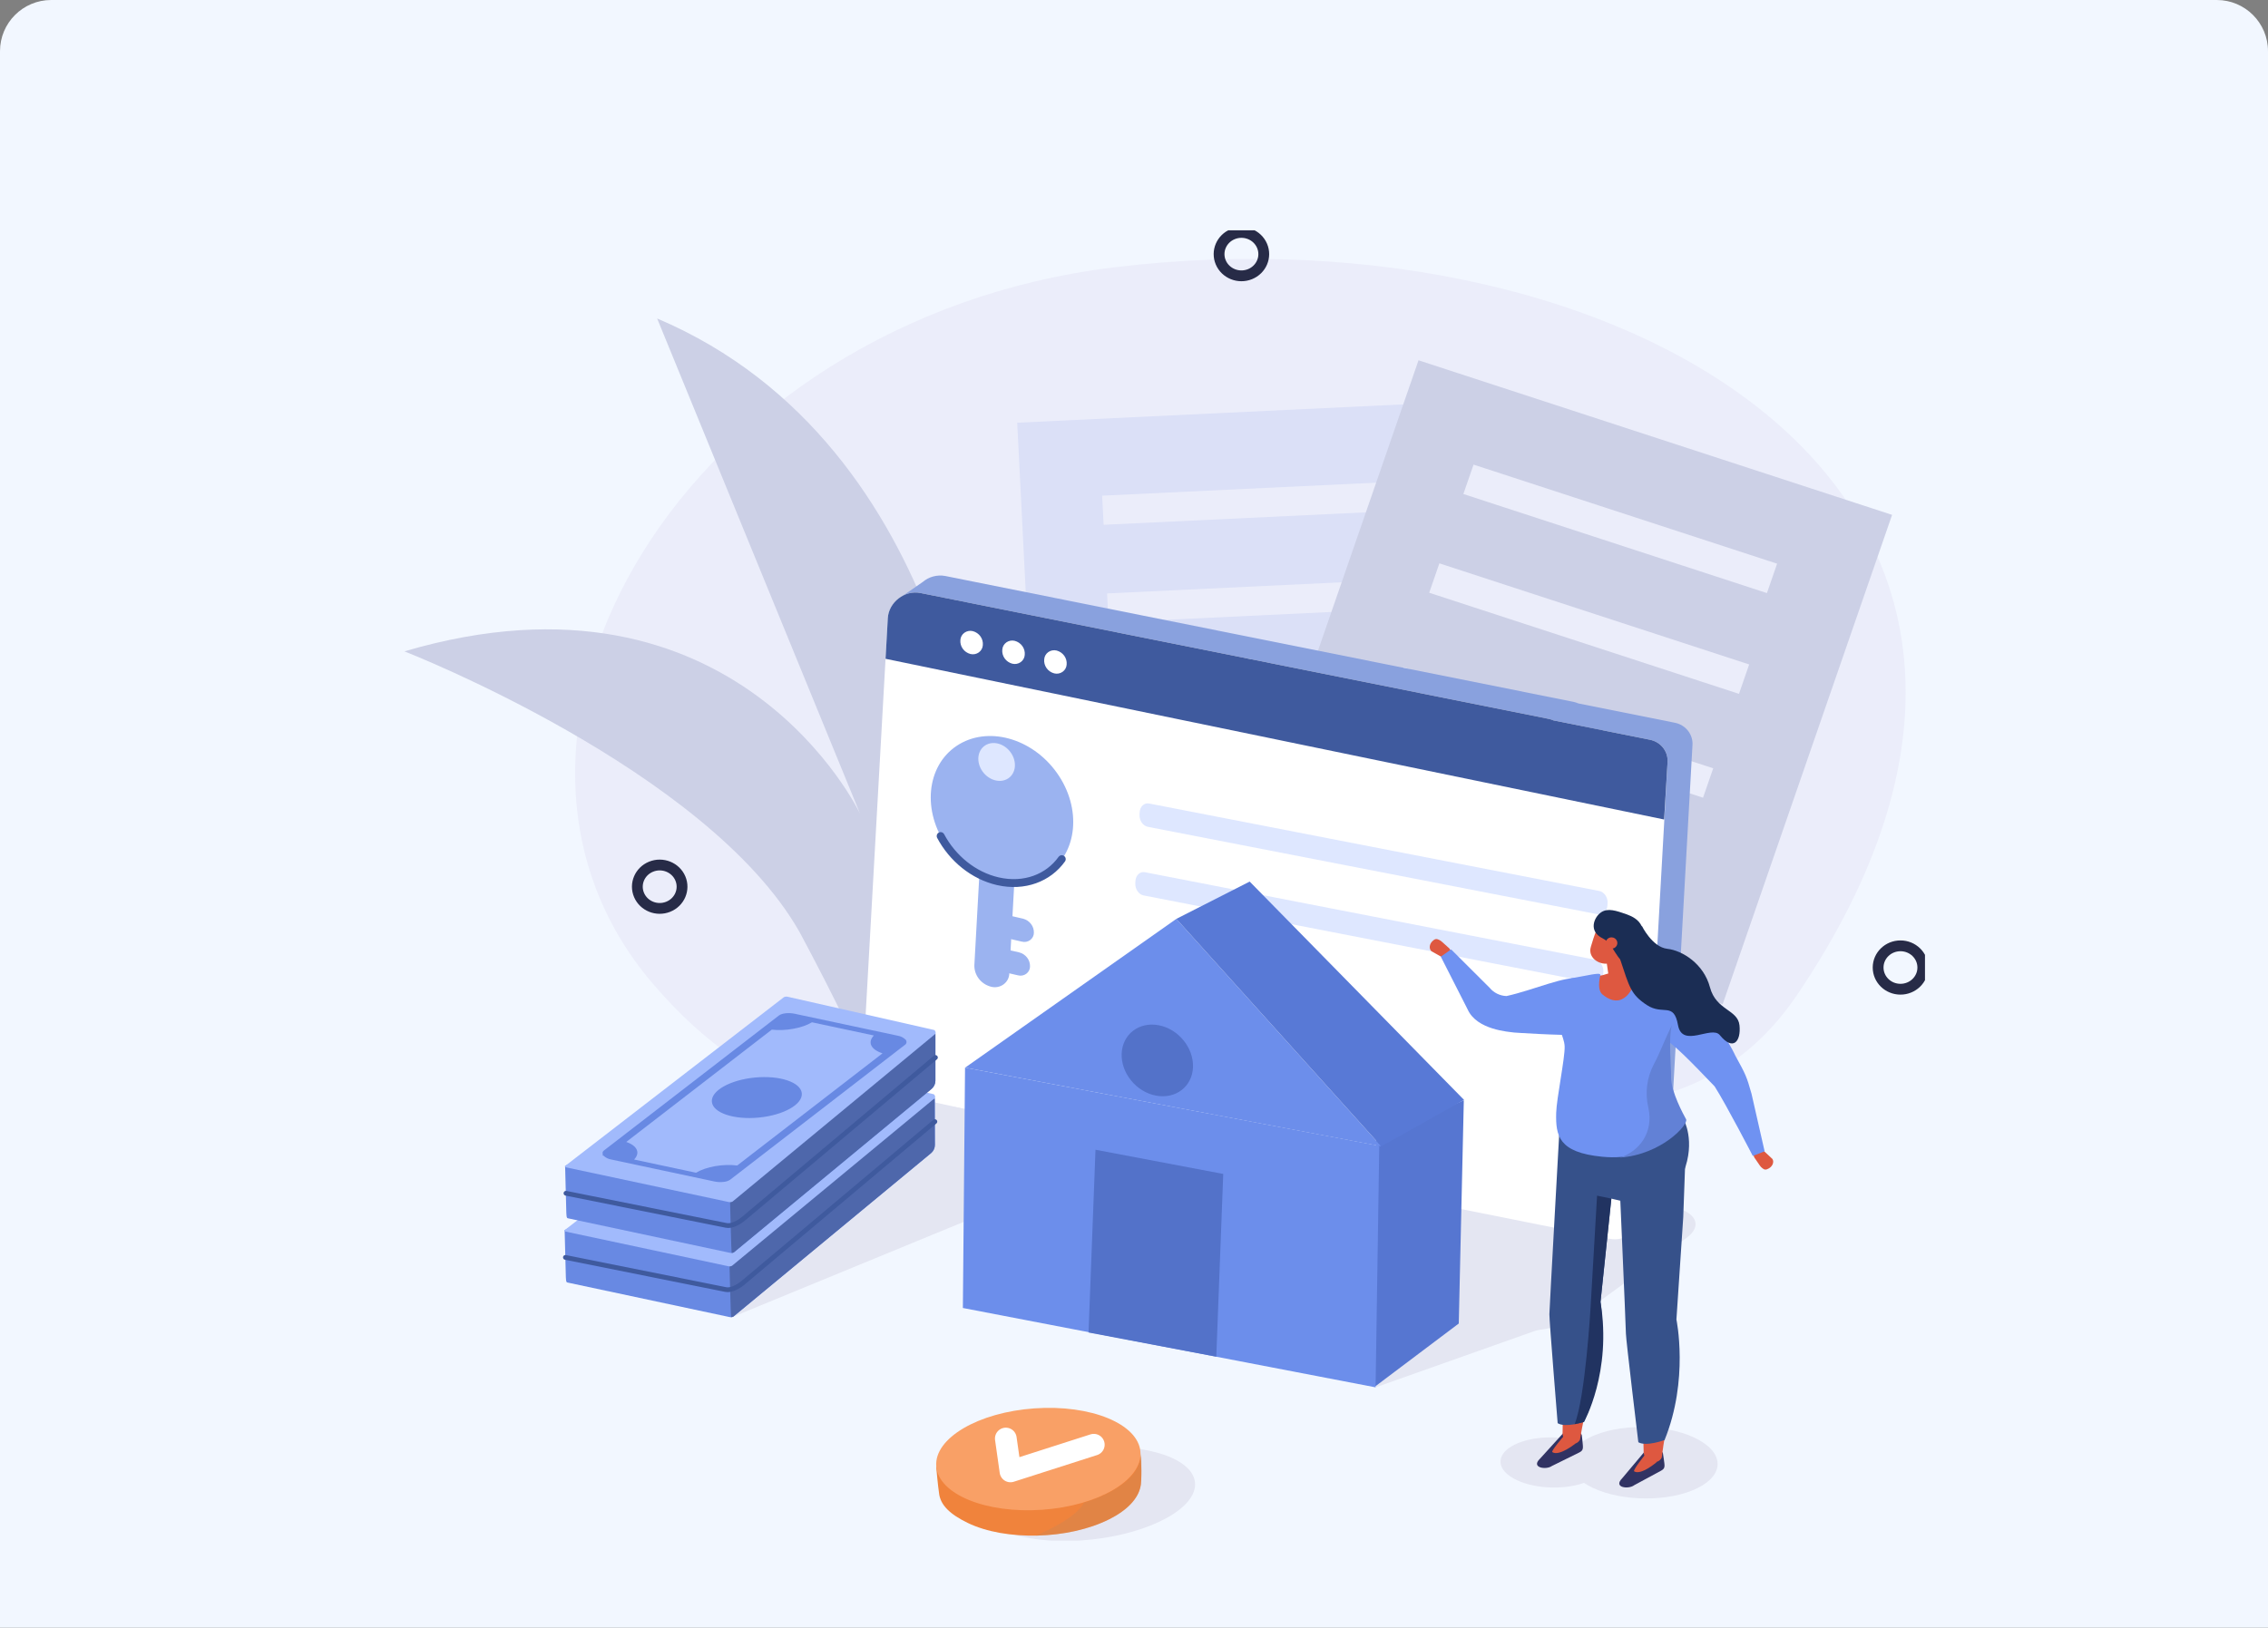 <svg width="443" height="318" viewBox="0 0 443 318" fill="none" xmlns="http://www.w3.org/2000/svg">
<rect x="0" y="0" width="443" height="318" fill="#808080" stroke="none"/>
<path d="M0 10C0 4.477 4.477 0 10 0H433C438.523 0 443 4.477 443 10V318H0V10Z" fill="#F2F7FF"/>
<g clip-path="url(#clip0_132_923)">
<path d="M350.967 194.46C313.791 249.357 227.633 180.08 208.197 199.381C208.197 199.381 168.662 240.322 127.482 192.148C86.302 143.974 133.341 62.496 217.624 52.229C318.766 39.91 416.489 97.711 350.967 194.46Z" fill="#EBEDFA"/>
<path d="M290.273 78.236L198.688 82.587L203.455 177.248L295.04 172.898L290.273 78.236Z" fill="#DBE0F7"/>
<path d="M276.15 113.097L216.24 115.943L216.527 121.63L276.437 118.785L276.15 113.097Z" fill="#EBEDFA"/>
<path d="M273.986 94.055L215.278 96.843L215.565 102.531L274.272 99.743L273.986 94.055Z" fill="#EBEDFA"/>
<path d="M277.164 133.185L217.254 136.031L217.54 141.719L277.45 138.873L277.164 133.185Z" fill="#EBEDFA"/>
<path d="M248.258 155.422L218.303 156.845L218.589 162.533L248.544 161.11L248.258 155.422Z" fill="#EBEDFA"/>
<path d="M369.574 100.592L277.074 70.392L243.984 166.001L336.483 196.2L369.574 100.592Z" fill="#CCD0E6"/>
<path d="M341.658 129.819L281.148 110.064L279.161 115.808L339.67 135.563L341.658 129.819Z" fill="#EBEDFA"/>
<path d="M347.115 110.131L287.823 90.773L285.835 96.517L345.127 115.875L347.115 110.131Z" fill="#EBEDFA"/>
<path d="M334.636 150.108L274.126 130.353L272.139 136.097L332.648 155.852L334.636 150.108Z" fill="#EBEDFA"/>
<path d="M297.108 161.252L266.853 151.375L264.865 157.118L295.12 166.996L297.108 161.252Z" fill="#EBEDFA"/>
<path d="M268.688 271.056L302.154 259.199L280.625 246.307L268.688 271.056Z" fill="#E4E6F2"/>
<path d="M191.197 162.074C191.197 162.074 187.282 87.225 128.358 62.225L167.983 158.958C167.983 158.958 143.928 108.139 78.988 127.259C78.988 127.259 138.064 150.281 156.131 182.023C156.131 182.023 165.186 198.753 169.761 209.718C184.328 244.623 191.197 162.074 191.197 162.074Z" fill="#CCD0E6"/>
<path d="M244.152 53.567C246.378 52.671 247.436 50.191 246.514 48.029C245.591 45.866 243.038 44.839 240.812 45.735C238.585 46.631 237.527 49.11 238.45 51.273C239.372 53.435 241.925 54.463 244.152 53.567Z" stroke="#272B47" stroke-width="2.11" stroke-linecap="round" stroke-linejoin="round"/>
<path d="M130.526 177.158C132.753 176.262 133.81 173.782 132.888 171.62C131.966 169.457 129.413 168.43 127.186 169.326C124.959 170.222 123.902 172.701 124.824 174.864C125.746 177.027 128.299 178.054 130.526 177.158Z" stroke="#272B47" stroke-width="2.11" stroke-linecap="round" stroke-linejoin="round"/>
<path d="M371.212 193.27C373.622 193.27 375.576 191.373 375.576 189.032C375.576 186.691 373.622 184.793 371.212 184.793C368.801 184.793 366.847 186.691 366.847 189.032C366.847 191.373 368.801 193.27 371.212 193.27Z" stroke="#272B47" stroke-width="2.11" stroke-linecap="round" stroke-linejoin="round"/>
<path d="M293.494 259.666L172.423 234.879C167.469 233.866 166.116 231.107 169.397 228.713L190.385 213.407C193.666 211.017 200.345 209.903 205.3 210.915L326.37 235.703C331.325 236.716 332.682 239.478 329.397 241.869L308.409 257.174C305.148 259.564 298.448 260.679 293.494 259.666Z" fill="#E4E6F2"/>
<path d="M327.134 141.207L308.268 137.428C307.972 137.296 307.664 137.194 307.346 137.126L184.611 112.53C183.836 112.391 183.04 112.424 182.281 112.628C181.522 112.832 180.821 113.201 180.23 113.708L175.689 116.847L178.113 120.203L173.341 205.594C173.254 206.614 173.555 207.63 174.187 208.449C174.819 209.268 175.739 209.834 176.771 210.04L298.469 237.198L298.832 236.947L318.252 241.264C318.252 241.264 322.091 238.627 323.231 237.862C323.928 237.403 324.509 236.797 324.929 236.089C325.349 235.38 325.597 234.588 325.655 233.772L330.581 145.642C330.664 144.621 330.359 143.606 329.724 142.789C329.089 141.972 328.168 141.409 327.134 141.207Z" fill="#89A1DE"/>
<path d="M322.281 144.531L303.415 140.752C303.12 140.618 302.811 140.516 302.493 140.45L179.762 115.854C176.715 115.246 173.587 117.671 173.413 120.784L168.488 208.914C168.401 209.934 168.702 210.95 169.334 211.769C169.966 212.589 170.886 213.155 171.918 213.36L190.785 217.144C191.08 217.275 191.389 217.375 191.706 217.442L314.442 242.037C317.485 242.649 320.612 240.22 320.786 237.108L325.712 148.978C325.799 147.957 325.499 146.941 324.866 146.121C324.234 145.302 323.314 144.736 322.281 144.531Z" fill="white"/>
<path d="M322.281 144.531L303.447 140.756C303.143 140.618 302.822 140.515 302.493 140.45L179.762 115.854C176.715 115.246 173.587 117.671 173.414 120.784L172.973 128.715L325.049 160.112L325.712 148.974C325.799 147.954 325.497 146.939 324.865 146.12C324.233 145.301 323.314 144.736 322.281 144.531Z" fill="#3F5A9E"/>
<path d="M203.962 128.817C203.902 129.426 204.066 130.036 204.425 130.539C204.783 131.042 205.314 131.405 205.922 131.564C206.2 131.633 206.49 131.641 206.771 131.589C207.053 131.536 207.319 131.423 207.551 131.259C207.782 131.095 207.974 130.883 208.111 130.639C208.249 130.394 208.329 130.123 208.346 129.845C208.405 129.237 208.24 128.628 207.882 128.125C207.523 127.623 206.994 127.259 206.387 127.098C206.109 127.03 205.818 127.021 205.537 127.074C205.255 127.127 204.989 127.239 204.758 127.404C204.526 127.568 204.335 127.78 204.197 128.024C204.06 128.268 203.979 128.539 203.962 128.817Z" fill="white"/>
<path d="M195.775 126.926C195.716 127.534 195.881 128.144 196.239 128.647C196.598 129.149 197.128 129.513 197.735 129.673C198.013 129.741 198.304 129.75 198.586 129.697C198.868 129.644 199.134 129.531 199.365 129.366C199.597 129.202 199.788 128.989 199.926 128.744C200.063 128.499 200.143 128.228 200.16 127.95C200.219 127.341 200.055 126.732 199.696 126.229C199.337 125.726 198.808 125.363 198.2 125.203C197.922 125.134 197.631 125.126 197.349 125.179C197.068 125.232 196.801 125.345 196.57 125.509C196.338 125.674 196.147 125.886 196.009 126.131C195.872 126.376 195.792 126.647 195.775 126.926Z" fill="white"/>
<path d="M187.589 125.03C187.53 125.639 187.695 126.248 188.053 126.75C188.412 127.253 188.941 127.616 189.548 127.777C189.827 127.846 190.117 127.854 190.399 127.801C190.681 127.748 190.947 127.635 191.179 127.471C191.41 127.306 191.602 127.094 191.739 126.849C191.876 126.604 191.956 126.333 191.973 126.054C192.031 125.446 191.867 124.836 191.508 124.334C191.15 123.832 190.62 123.468 190.013 123.307C189.735 123.239 189.445 123.231 189.163 123.285C188.882 123.338 188.616 123.451 188.384 123.616C188.153 123.78 187.961 123.992 187.824 124.237C187.686 124.481 187.606 124.752 187.589 125.03Z" fill="white"/>
<path d="M312.119 178.632L224.195 161.54C223.237 161.356 222.518 160.292 222.578 159.166L222.607 158.687C222.675 157.565 223.508 156.803 224.461 156.988L312.389 174.079C313.343 174.268 314.066 175.331 314.006 176.434L313.974 176.913C313.905 178.059 313.076 178.82 312.119 178.632Z" fill="#DEE7FF"/>
<path d="M311.298 192.038L223.37 174.947C222.417 174.758 221.697 173.695 221.754 172.592L221.782 172.113C221.851 170.987 222.683 170.225 223.637 170.414L311.565 187.505C312.519 187.694 313.238 188.753 313.181 189.86L313.153 190.339C313.084 191.465 312.252 192.223 311.298 192.038Z" fill="#DEE7FF"/>
<path d="M202.14 193.247L194.297 191.728C193.854 191.653 193.452 191.433 193.158 191.104C192.864 190.776 192.695 190.358 192.68 189.923L192.721 189.232C192.769 188.42 193.569 187.909 194.515 188.09L202.358 189.613C202.801 189.686 203.203 189.906 203.498 190.235C203.793 190.564 203.961 190.982 203.974 191.418L203.934 192.105C203.885 192.921 203.085 193.431 202.14 193.247Z" fill="white"/>
<path d="M300.598 212.34L214.379 195.621C213.212 195.394 212.315 194.397 212.359 193.396C212.416 192.391 213.406 191.76 214.569 191.983L300.792 208.706C301.956 208.93 302.853 209.926 302.813 210.931C302.752 211.936 301.762 212.568 300.598 212.34Z" fill="white"/>
<path d="M201.465 204.962L193.622 203.439C193.179 203.365 192.777 203.145 192.482 202.816C192.188 202.487 192.019 202.069 192.005 201.634L192.046 200.947C192.094 200.131 192.894 199.62 193.84 199.805L201.683 201.324C202.125 201.398 202.528 201.618 202.822 201.947C203.117 202.276 203.285 202.693 203.299 203.129L203.259 203.82C203.215 204.632 202.41 205.142 201.465 204.962Z" fill="white"/>
<path d="M262.421 216.783L213.705 207.336C212.541 207.108 211.644 206.112 211.684 205.107C211.741 204.102 212.731 203.47 213.899 203.698L262.615 213.144C263.778 213.372 264.675 214.369 264.615 215.374C264.574 216.374 263.584 217.018 262.421 216.783Z" fill="white"/>
<path d="M213.249 300.788C224.947 299.522 233.971 294.503 233.406 289.579C232.841 284.655 222.9 281.689 211.203 282.955C199.505 284.222 190.481 289.24 191.046 294.165C191.611 299.089 201.552 302.054 213.249 300.788Z" fill="#E4E6F2"/>
<path d="M222.76 284.274C222.974 284.909 223.035 289.768 222.76 290.494C222.299 292.758 220.263 295.019 216.667 296.828C208.775 300.804 196.398 301.122 189.015 297.539C185.577 295.867 183.637 294.061 183.411 291.652C183.205 290.353 182.877 286.711 182.877 286.711C183.075 285.894 184.19 286.652 184.801 285.863C185.787 284.317 187.528 282.841 190.03 281.581C197.921 277.606 210.298 277.288 217.681 280.871C220.784 282.378 222.392 282.213 222.76 284.274Z" fill="#F0833C"/>
<path d="M203.55 294.975C214.564 294.206 223.165 289.147 222.76 283.675C222.355 278.204 213.098 274.391 202.084 275.16C191.07 275.928 182.47 280.987 182.875 286.459C183.279 291.931 192.536 295.743 203.55 294.975Z" fill="#F9A066"/>
<g style="mix-blend-mode:multiply" opacity="0.29">
<path d="M202.326 300.027C202.326 300.027 210.169 296.824 211.704 293.587C211.704 293.587 223.116 290.474 222.809 283.885C222.809 283.885 223.112 284.383 222.885 289.634C222.885 289.634 222.946 293.037 218.335 295.886C218.335 295.902 212.553 299.874 202.326 300.027Z" fill="#BF865A"/>
</g>
<path d="M196.462 281.055L197.372 287.48L213.648 282.264" stroke="white" stroke-width="4.24" stroke-linecap="round" stroke-linejoin="round"/>
<path d="M201.19 188.828C201.208 188.209 201.011 187.601 200.632 187.103C200.252 186.605 199.712 186.245 199.097 186.081L196.701 185.531C196.426 185.458 196.138 185.448 195.859 185.5C195.579 185.553 195.316 185.668 195.089 185.835C194.863 186.002 194.679 186.218 194.552 186.465C194.425 186.713 194.358 186.985 194.357 187.262C194.341 187.881 194.538 188.487 194.917 188.985C195.297 189.483 195.836 189.843 196.45 190.009L198.85 190.559C199.125 190.632 199.413 190.642 199.692 190.589C199.971 190.537 200.234 190.422 200.461 190.255C200.687 190.087 200.871 189.872 200.997 189.624C201.124 189.377 201.19 189.104 201.19 188.828Z" fill="#9BB3F0"/>
<path d="M201.946 182.242C201.962 181.623 201.765 181.017 201.385 180.519C201.006 180.022 200.467 179.661 199.853 179.495L197.452 178.942C197.178 178.87 196.89 178.86 196.61 178.913C196.331 178.966 196.068 179.081 195.842 179.249C195.616 179.416 195.432 179.632 195.306 179.88C195.179 180.128 195.113 180.4 195.113 180.677C195.095 181.296 195.292 181.903 195.671 182.401C196.051 182.899 196.591 183.259 197.206 183.424L199.602 183.973C199.877 184.046 200.165 184.057 200.444 184.004C200.724 183.951 200.987 183.837 201.214 183.669C201.44 183.502 201.624 183.286 201.751 183.039C201.878 182.791 201.945 182.519 201.946 182.242Z" fill="#9BB3F0"/>
<path d="M197.145 190.111L198.677 162.415C198.702 161.463 198.397 160.529 197.811 159.765C197.225 159.001 196.391 158.45 195.444 158.2C195.023 158.086 194.579 158.067 194.15 158.147C193.72 158.227 193.315 158.402 192.967 158.66C192.618 158.918 192.336 159.25 192.143 159.631C191.95 160.013 191.85 160.432 191.852 160.857L190.32 188.553C190.293 189.504 190.595 190.436 191.177 191.201C191.759 191.966 192.589 192.519 193.533 192.772C193.956 192.891 194.401 192.912 194.834 192.833C195.267 192.755 195.675 192.58 196.026 192.321C196.377 192.063 196.661 191.729 196.855 191.345C197.049 190.961 197.149 190.539 197.145 190.111Z" fill="#9BB3F0"/>
<path d="M204.578 170.667C210.503 166.695 211.337 157.892 206.442 151.005C201.547 144.118 192.775 141.755 186.851 145.728C180.926 149.7 180.091 158.504 184.987 165.391C189.882 172.277 198.653 174.64 204.578 170.667Z" fill="#9BB3F0"/>
<path d="M183.734 163.346C186.025 167.663 190.118 171.077 194.915 172.176C200.091 173.353 204.766 171.536 207.393 167.859" stroke="#3F5A9E" stroke-width="1.54" stroke-linecap="round" stroke-linejoin="round"/>
<path d="M196.942 152.073C198.465 151.053 198.681 148.791 197.424 147.021C196.167 145.251 193.914 144.643 192.391 145.663C190.868 146.683 190.652 148.945 191.909 150.715C193.165 152.485 195.419 153.093 196.942 152.073Z" fill="#DEE7FF"/>
<path d="M143.241 257.241L200.459 233.694C207.328 230.872 207.114 220.77 200.156 219.243L162.818 211.049L143.241 257.241Z" fill="#E4E6F2"/>
<path d="M182.606 223.709V214.534L154.022 217.226C153.767 217.159 153.496 217.187 153.262 217.305L110.288 240.342L110.526 249.517C110.563 250 110.526 250.51 110.817 250.569L142.481 257.32C142.736 257.382 143.005 257.355 143.241 257.241L181.903 225.26C182.124 225.062 182.301 224.823 182.422 224.556C182.543 224.289 182.606 224.001 182.606 223.709Z" fill="#6889E3"/>
<path d="M182.606 223.709L182.562 214.683L154.022 217.234C153.739 217.171 142.109 225.84 141.972 225.946C141.972 225.946 142.699 257.343 142.804 257.343C142.957 257.349 143.109 257.312 143.241 257.237L181.903 225.26C182.124 225.062 182.301 224.823 182.422 224.556C182.543 224.289 182.606 224.001 182.606 223.709Z" fill="#4E67AB"/>
<path d="M142.978 247.308L182.606 214.534C182.74 214.428 182.627 213.839 182.344 213.776L153.759 207.293C153.504 207.229 153.234 207.258 152.999 207.375L110.288 240.342C110.155 240.448 110.288 240.581 110.555 240.64L142.223 247.386C142.476 247.454 142.745 247.425 142.978 247.308Z" fill="#A1BAFC"/>
<path d="M148.122 230.893C152.971 230.423 156.723 228.291 156.501 226.132C156.279 223.973 152.168 222.604 147.318 223.075C142.468 223.545 138.716 225.676 138.938 227.835C139.16 229.994 143.272 231.363 148.122 230.893Z" fill="#169E6F"/>
<path d="M117.764 238.328C118.176 238.732 118.709 238.999 119.287 239.09L139.422 243.379C140.04 243.509 140.675 243.534 141.301 243.454C141.736 243.417 142.153 243.273 142.514 243.034L176.658 216.681C176.736 216.632 176.802 216.568 176.853 216.492C176.904 216.417 176.937 216.332 176.952 216.244C176.967 216.155 176.963 216.064 176.939 215.977C176.916 215.89 176.874 215.809 176.816 215.739L176.796 215.715L176.844 215.68L176.751 215.656C176.338 215.253 175.803 214.988 175.224 214.899L155.089 210.605C153.917 210.358 152.591 210.507 152.009 210.955L117.865 237.308C117.725 237.397 117.625 237.534 117.586 237.691C117.547 237.849 117.572 238.015 117.654 238.156L117.505 238.274L117.764 238.328ZM135.842 241.672L123.748 239.094C125.001 237.787 124.37 236.398 122.212 235.656L150.64 213.717C153.367 214.016 156.543 213.439 158.487 212.281L170.581 214.856C169.296 216.194 169.991 217.603 172.27 218.345L143.879 240.255C141.091 239.91 137.83 240.483 135.838 241.672H135.842Z" fill="#169E6F"/>
<path d="M110.441 245.667L141.742 251.947C142.8 252.17 144.166 251.405 145.067 250.679L182.606 219.141" stroke="#3F5A9E" stroke-width="0.93" stroke-linecap="round" stroke-linejoin="round"/>
<path d="M182.711 211.163V201.987L154.127 204.679C153.872 204.614 153.602 204.642 153.367 204.758L110.381 227.795L110.619 236.974C110.66 237.453 110.619 237.964 110.91 238.022L142.578 244.773C142.831 244.836 143.1 244.808 143.334 244.694L181.984 212.728C182.21 212.53 182.392 212.289 182.517 212.02C182.642 211.75 182.708 211.458 182.711 211.163Z" fill="#6889E3"/>
<path d="M182.711 211.163V201.987L154.127 204.679C153.844 204.616 142.214 213.286 142.077 213.392C142.077 213.392 142.804 244.788 142.909 244.788C143.062 244.795 143.214 244.758 143.346 244.682L181.996 212.717C182.219 212.519 182.397 212.279 182.52 212.012C182.643 211.744 182.708 211.455 182.711 211.163Z" fill="#4E67AB"/>
<path d="M143.087 234.761L182.712 201.987C182.849 201.881 182.712 201.292 182.449 201.233L153.864 194.746C153.61 194.682 153.341 194.711 153.109 194.829L110.393 227.795C110.26 227.901 110.393 228.034 110.664 228.093L142.328 234.844C142.583 234.909 142.853 234.88 143.087 234.761Z" fill="#A1BAFC"/>
<path d="M148.232 218.346C153.082 217.876 156.834 215.745 156.612 213.586C156.39 211.427 152.279 210.058 147.429 210.528C142.579 210.998 138.827 213.13 139.049 215.289C139.271 217.448 143.382 218.817 148.232 218.346Z" fill="#6889E3"/>
<path d="M117.873 225.782C118.286 226.186 118.821 226.453 119.4 226.543L139.535 230.833C140.151 230.962 140.786 230.987 141.41 230.907C141.845 230.87 142.262 230.725 142.623 230.487L176.763 204.134C176.841 204.085 176.907 204.021 176.958 203.945C177.009 203.87 177.043 203.785 177.057 203.697C177.072 203.608 177.068 203.517 177.044 203.43C177.021 203.343 176.979 203.262 176.921 203.192V203.168L176.97 203.133L176.873 203.109C176.459 202.708 175.926 202.443 175.349 202.352L155.214 198.062C154.038 197.811 152.713 197.96 152.135 198.408L117.99 224.761C117.849 224.849 117.749 224.986 117.709 225.144C117.669 225.301 117.693 225.468 117.776 225.609L117.63 225.727L117.873 225.782ZM135.951 229.125L123.857 226.547C125.11 225.24 124.479 223.851 122.326 223.109L150.749 201.171C153.48 201.469 156.656 200.892 158.596 199.734L170.69 202.309C169.409 203.647 170.1 205.056 172.379 205.798L143.992 227.713C141.22 227.363 137.939 227.936 135.951 229.125Z" fill="#6889E3"/>
<path d="M110.551 233.136L141.855 239.416C142.913 239.639 144.279 238.874 145.176 238.148L182.716 206.61" stroke="#3F5A9E" stroke-width="0.93" stroke-linecap="round" stroke-linejoin="round"/>
<path d="M268.522 270.942L284.936 258.583L285.922 214.962L268.809 222.662L268.522 270.942Z" fill="#5676D1"/>
<path d="M188.498 208.584L188.074 255.55L268.688 271.056L269.407 223.859L188.498 208.584Z" fill="#6C8EEB"/>
<path d="M269.803 223.965L188.518 208.588L229.771 179.527L269.803 223.965Z" fill="#6C8EEB"/>
<path d="M229.771 179.527L244.095 172.239L285.966 214.895L269.803 223.965L229.771 179.527Z" fill="#5879D6"/>
<path d="M237.574 265.067L212.622 260.341L213.979 224.632L238.931 229.361L237.574 265.067Z" fill="#5372C9"/>
<path d="M233.024 208.502C232.878 212.301 229.642 214.781 225.795 214.059C221.948 213.337 218.946 209.659 219.091 205.864C219.236 202.069 222.469 199.585 226.316 200.307C230.163 201.029 233.165 204.707 233.024 208.502Z" fill="#5372C9"/>
<path d="M331.923 281.381C326.669 278.394 317.549 277.951 311.541 280.384C310.62 280.747 309.749 281.217 308.946 281.785C305.217 280.494 300.109 280.49 296.553 281.934C292.335 283.646 291.902 286.73 295.592 288.83C299.135 290.847 305.193 291.208 309.403 289.717C309.646 289.882 309.9 290.043 310.175 290.2C315.428 293.182 324.548 293.63 330.557 291.196C336.565 288.763 337.172 284.352 331.923 281.381Z" fill="#E4E6F2"/>
<path d="M316.842 288.838L321.126 283.736C322.057 283.339 323.087 283.211 324.091 283.367C324.298 283.386 324.49 283.48 324.63 283.629C324.77 283.779 324.847 283.974 324.847 284.175L324.976 285.003C325.154 286.401 325.344 286.856 324.459 287.335L319.206 290.172C318.131 291.02 315.036 290.678 316.842 288.838Z" fill="#313363"/>
<path d="M321.311 284.238C321.311 284.238 318.867 287.268 319.194 287.468C320.556 288.312 323.639 285.627 323.639 285.627C323.639 285.627 321.889 284.073 321.311 284.238Z" fill="#DE5840"/>
<path d="M324.577 284.799C323.712 286.44 321.223 285.537 321.053 283.822C320.936 274.223 318.713 266.715 318.596 257.739C318.471 247.661 319.226 247.481 319.053 232.034L328.718 233.384C327.102 244.518 326.565 258.556 326.565 258.556C329.28 269.289 326.233 271.538 324.577 284.799Z" fill="#DE5840"/>
<path d="M329.32 222.905L328.783 237.791L327.449 257.806C327.449 257.806 329.926 269.552 325.134 281.354C325.134 281.354 321.562 282.676 320.01 281.781C320.01 281.781 317.586 261.688 317.586 260.589C317.586 259.49 316.074 225.044 316.074 225.044L329.32 222.905Z" fill="#36518A"/>
<path d="M300.808 284.988L305.286 280.062C306.233 279.7 307.268 279.608 308.268 279.799C308.473 279.827 308.661 279.928 308.794 280.083C308.928 280.237 308.998 280.434 308.991 280.635L309.088 281.471C309.209 282.868 309.379 283.332 308.478 283.779L303.128 286.42C302.012 287.233 298.933 286.777 300.808 284.988Z" fill="#313363"/>
<path d="M305.455 280.573C305.455 280.573 302.893 283.508 303.213 283.712C304.542 284.607 307.73 282.033 307.73 282.033C307.73 282.033 306.037 280.431 305.455 280.573Z" fill="#DE5840"/>
<path d="M308.607 281.291C307.682 282.904 305.314 281.868 305.213 280.149C305.472 270.553 303.54 262.967 303.778 253.991C304.045 243.917 304.809 243.764 305.237 228.321L314.842 230.028C312.798 241.095 311.706 255.102 311.706 255.102C314.002 265.926 310.781 268.1 308.607 281.291Z" fill="#DE5840"/>
<path d="M328.868 218.729C328.868 218.729 331.252 222.928 328.843 229.016C327.284 232.94 317.238 234.769 317.238 234.769L314.741 234.184L312.62 254.368C312.62 254.368 314.64 266.197 309.387 277.818C309.387 277.818 305.75 278.995 304.251 278.057C304.251 278.057 302.611 257.889 302.635 256.778C302.659 255.667 304.599 220.739 304.599 220.739L328.868 218.729Z" fill="#36518A"/>
<path d="M279.792 183.875C279.182 184.475 279.089 185.351 279.586 185.837L281.881 187.132C282.378 187.599 282.075 187.223 282.689 186.622C283.3 186.022 283.849 186.391 283.093 185.296L281.655 184.005C281.471 183.833 281.258 183.694 281.025 183.592C280.596 183.388 280.269 183.404 279.792 183.875Z" fill="#DE5840"/>
<path d="M309.306 202.215C313.589 202.116 312.624 198.321 312.624 198.321L308.647 191.187C305.936 190.519 299.507 193.459 294.254 194.605C293.619 194.581 292.997 194.425 292.43 194.146C291.864 193.868 291.365 193.474 290.969 192.992L283.445 185.492L281.425 186.905L286.678 197.23C288.48 201.249 294.759 201.587 295.794 201.736C295.802 201.736 304.211 202.328 309.306 202.215Z" fill="#6F92F2"/>
<path d="M345.52 228.27C346.26 227.83 346.563 227.002 346.199 226.433L344.288 224.644C343.92 224.074 344.122 224.51 343.383 224.95C342.643 225.393 342.199 224.907 342.651 226.127L343.726 227.697C343.864 227.906 344.038 228.09 344.239 228.242C344.615 228.56 344.938 228.619 345.52 228.27Z" fill="#DE5840"/>
<path d="M330.343 197.003C326.161 196.104 324.249 202.395 324.249 202.395C326.722 203.675 330.399 207.564 334.917 212.258C337.289 216.006 342.368 225.844 342.368 225.844L344.676 224.942L342.118 213.694C341.148 210.272 341.01 209.993 338.95 206.237C338.95 206.249 335.317 198.082 330.343 197.003Z" fill="#6F92F2"/>
<path d="M307.864 198.847C307.864 198.847 307.835 190.531 312.527 190.606C313.177 190.606 314.268 190.021 315.024 190.052C318.939 190.205 318.382 190.233 321.235 191.273C322.306 191.665 323.009 194.664 322.851 195.79L324.609 199.149L307.864 198.847Z" fill="#DE5840"/>
<path d="M310.915 190.398C311.678 190.288 312.684 190.092 312.587 190.527C312.147 192.427 312.317 193.726 312.991 194.283C317.073 197.642 319.105 192.96 319.53 191.3C319.602 191.014 319.986 190.602 320.277 190.774L321.825 191.363C332.375 191.83 329.527 196.536 327.522 200.896C327.522 200.896 323.772 207.984 323.72 211.119C323.671 213.831 326.229 217.991 326.714 218.851C327.349 219.969 323.696 227.061 312.923 225.997C304.437 225.162 303.847 221.912 303.964 217.422C304.041 214.601 305.69 206.704 305.617 204.471C305.544 202.238 303.75 200.813 304.93 197.207C306.11 193.6 306.87 191.147 306.87 191.147L310.915 190.398Z" fill="#6F92F2"/>
<path d="M329.337 218.678C328.852 217.815 326.367 213.227 326.415 210.515C326.443 208.741 325.874 202.76 326.552 200.311C325.183 203.058 324.181 205.833 323.045 207.917C321.671 210.53 321.288 213.53 321.962 216.39C323.057 221.312 320.152 224.93 316.458 226.158C324.544 225.581 329.894 219.667 329.337 218.678Z" fill="#6281D6"/>
<path d="M312.62 254.368L314.741 234.184L311.949 233.607L310.688 255.334C310.688 255.334 309.67 273.041 307.561 278.261L309.387 277.818C309.387 277.818 314.874 268.116 312.62 254.368Z" fill="#213361"/>
<path d="M313.97 186.12C313.699 188.616 315.149 189.919 317.202 189.028C319.255 188.137 320.112 185.103 320.524 182.635C320.722 181.457 320.245 179.103 318.184 179.986C316.123 180.869 314.24 183.62 313.97 186.12Z" fill="#DE5840"/>
<path d="M310.737 184.978C309.993 187.384 313.06 189.036 315.012 187.937C316.964 186.838 318.535 183.91 318.531 181.399C318.527 178.887 316.046 177.662 314.087 178.761C312.127 179.86 311.27 183.267 310.737 184.978Z" fill="#DE5840"/>
<path d="M317.206 192.741L317.473 192.682C317.683 192.636 317.882 192.548 318.056 192.424C318.23 192.3 318.377 192.143 318.485 191.962C318.594 191.78 318.663 191.579 318.689 191.371C318.714 191.163 318.695 190.952 318.632 190.751L317.161 185.9C317.027 185.482 316.737 185.127 316.348 184.905C315.958 184.684 315.498 184.612 315.056 184.703L314.79 184.766C314.579 184.811 314.379 184.899 314.205 185.023C314.03 185.146 313.884 185.304 313.775 185.485C313.666 185.666 313.597 185.868 313.572 186.076C313.547 186.285 313.567 186.496 313.63 186.697L314.325 191.516C314.587 192.376 316.309 192.945 317.206 192.741Z" fill="#DE5840"/>
<path d="M319.497 187.407C319.497 187.407 321.299 188.82 318.135 188.396C315.751 188.074 315.246 184.397 313.076 183.353C310.151 181.944 311.391 179.154 312.729 178.251C314.066 177.348 315.715 177.937 317.747 178.644C319.897 179.429 322.807 181.132 319.497 187.407Z" fill="#1B2D54"/>
<path d="M313.634 184.244C313.634 184.463 313.701 184.677 313.826 184.859C313.952 185.041 314.13 185.183 314.338 185.267C314.547 185.35 314.776 185.372 314.997 185.329C315.218 185.286 315.422 185.18 315.581 185.025C315.74 184.87 315.848 184.672 315.892 184.457C315.935 184.242 315.912 184.02 315.825 183.818C315.738 183.616 315.592 183.443 315.404 183.322C315.216 183.201 314.995 183.136 314.77 183.137C314.468 183.138 314.179 183.255 313.966 183.463C313.754 183.67 313.634 183.951 313.634 184.244Z" fill="#DE5840"/>
<path d="M320.693 180.888C320.693 180.888 322.714 185.048 325.664 185.374C328.613 185.7 332.787 188.314 333.996 192.882C335.204 197.45 339.451 197.199 339.77 200.339C340.089 203.478 338.513 205.417 335.927 202.238C334.335 200.276 328.585 204.883 327.757 200.276C326.928 195.668 324.851 198.439 321.695 196.375C318.54 194.31 318.269 192.878 316.442 187.376L317.731 184.629L320.693 180.888Z" fill="#1B2D54"/>
</g>
<defs>
<clipPath id="clip0_132_923">
<rect width="297" height="256" fill="white" transform="translate(79 45)"/>
</clipPath>
</defs>
</svg>
